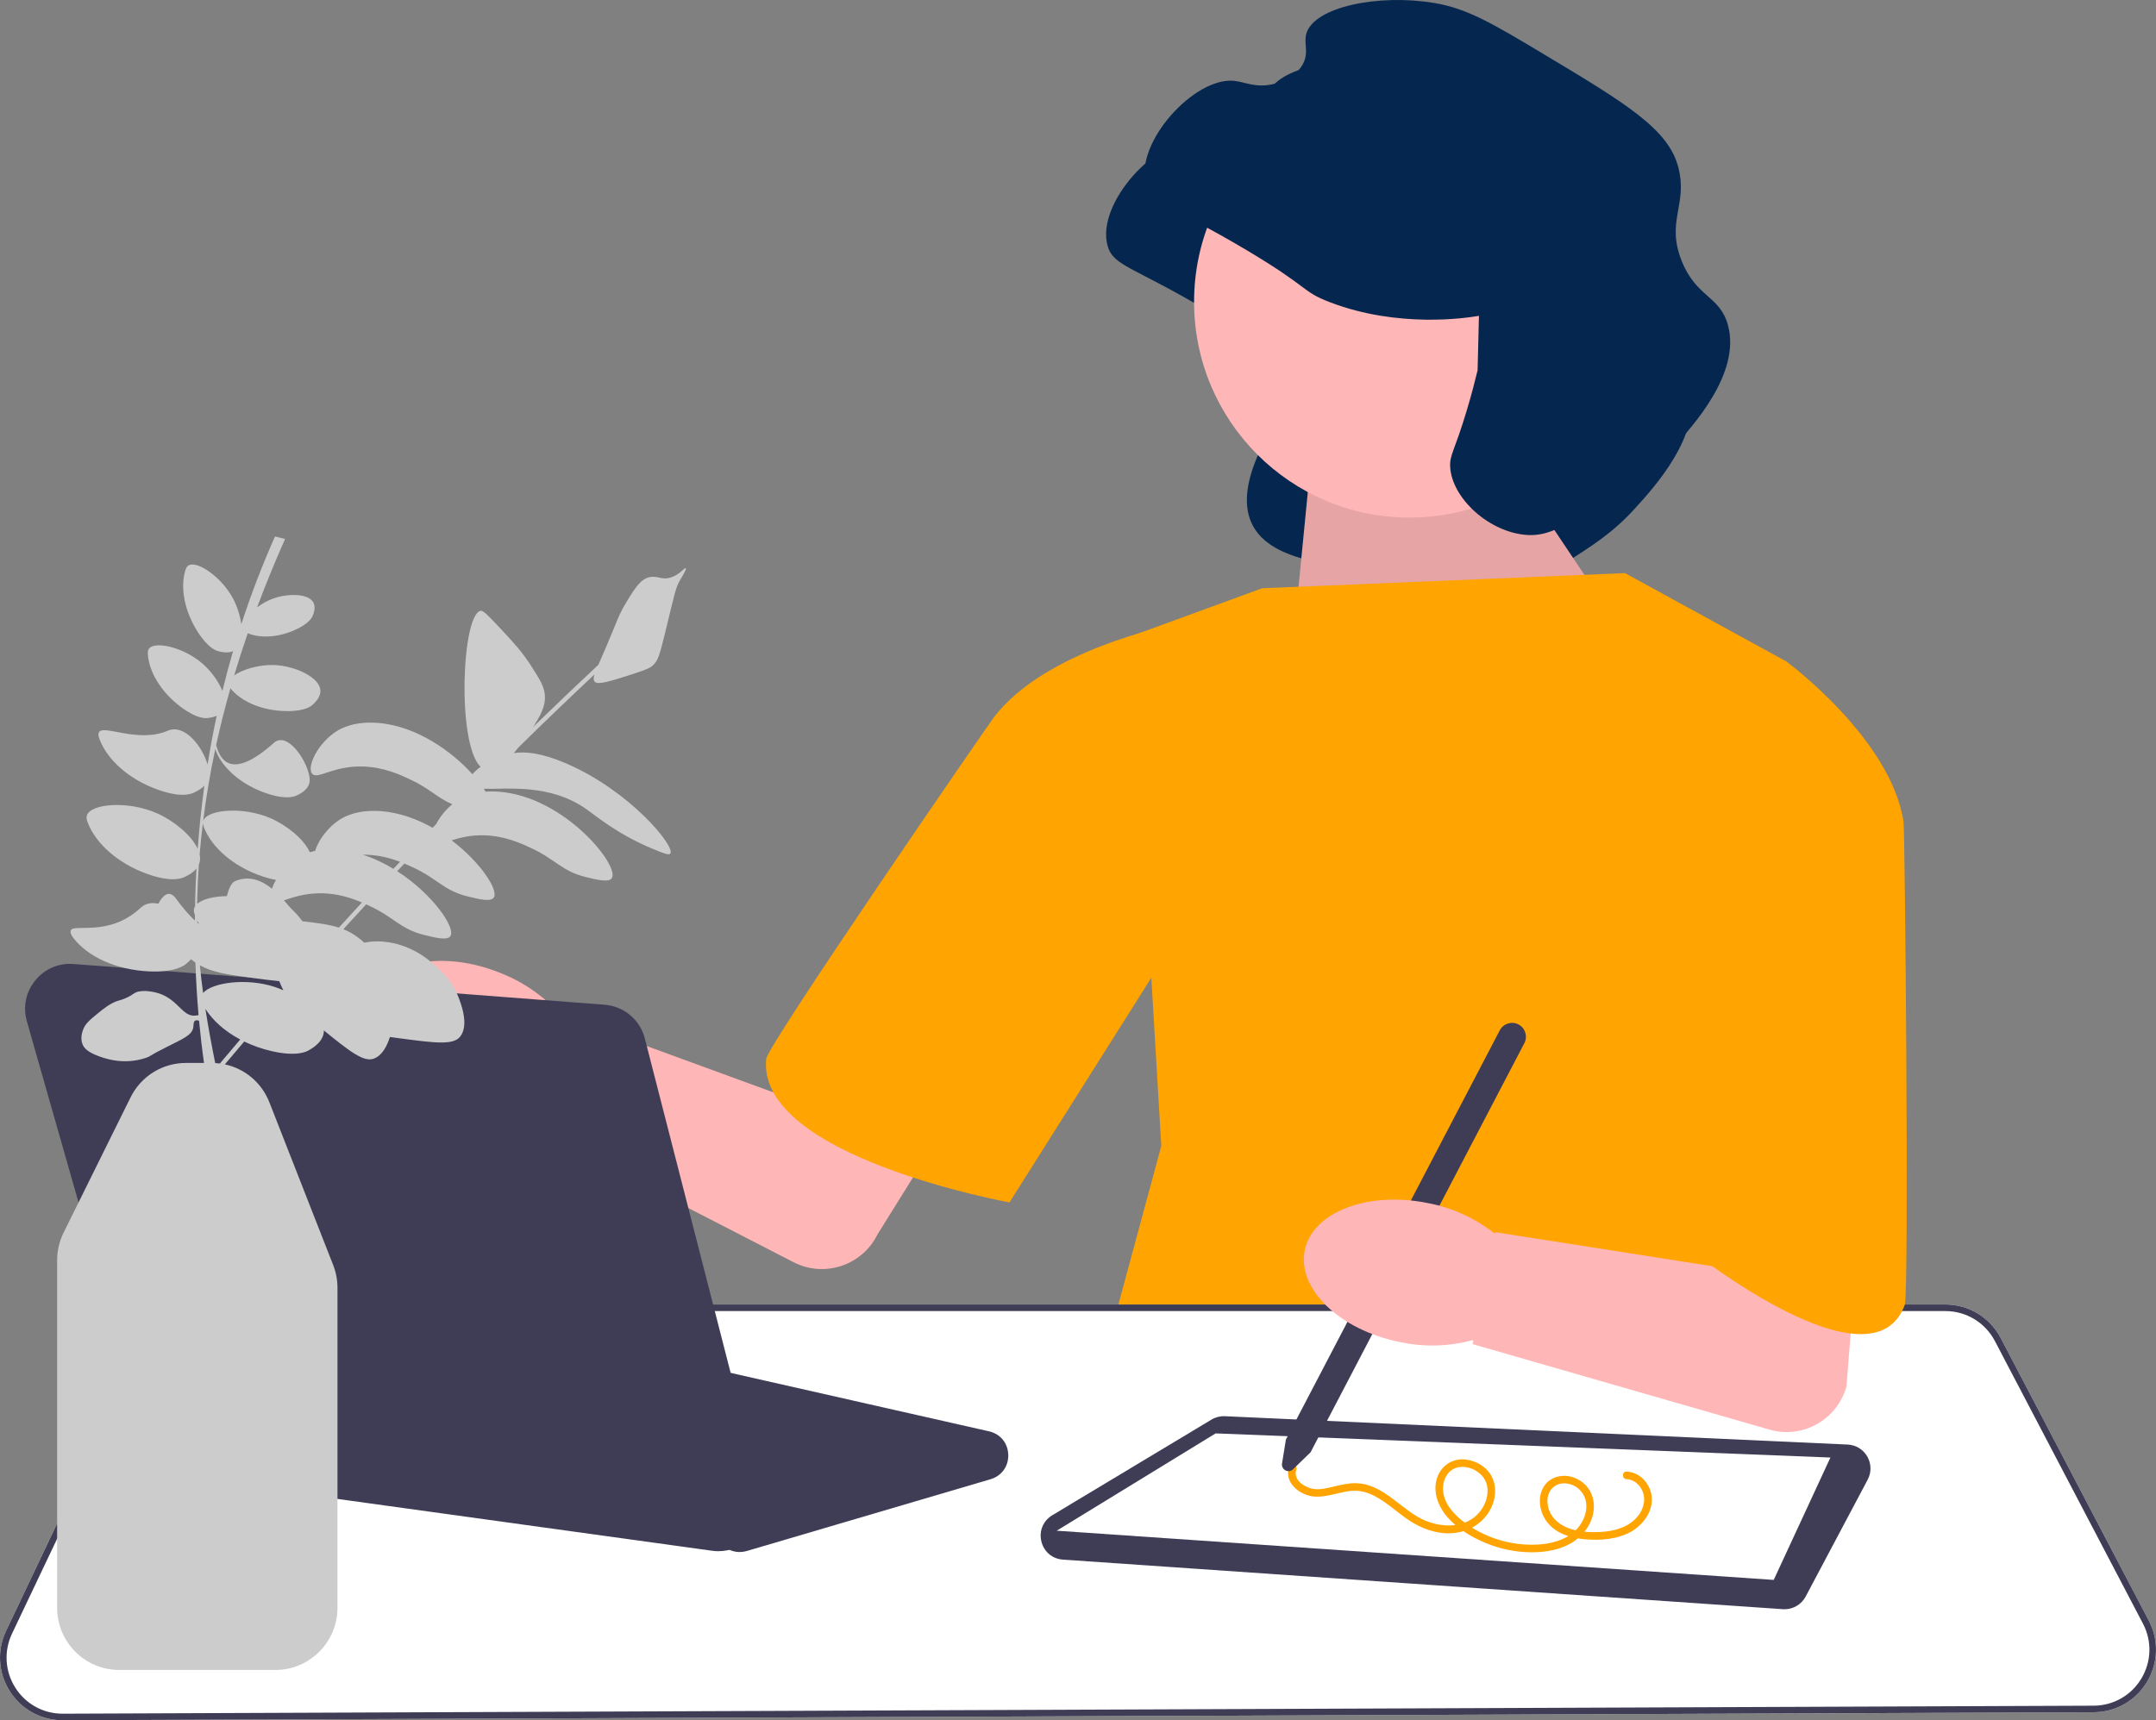 <svg width="213" height="170" viewBox="0 0 213 170" fill="none" xmlns="http://www.w3.org/2000/svg">
<rect x="0" y="0" width="213" height="170" fill="#808080" stroke="none"/>
<g clip-path="url(#clip0_41_4695)">
<path d="M142.32 37.237C142.289 37.242 142.242 37.25 142.185 37.26C141.077 37.443 134.375 38.479 127.619 35.901C124.757 34.809 125.733 34.537 119.359 30.741C111.885 26.29 109.967 26.322 109.411 24.246C108.3 20.102 114.234 13.588 118.161 14.017C119.195 14.13 120.303 14.747 122.025 14.329C122.403 14.237 124.06 13.834 124.868 12.461C125.588 11.236 124.978 10.352 125.268 9.347C126.028 6.71 132.368 5.394 137.926 6.324C141.122 6.859 143.609 8.319 148.451 11.217C156.879 16.262 161.093 18.785 162.04 22.65C162.938 26.313 160.783 27.891 162.35 31.812C163.809 35.463 166.127 35.22 166.924 38.173C168.208 42.926 163.445 48.142 161.461 50.315C159.285 52.698 157.205 54.005 154.443 55.741C150.976 57.92 149.243 59.009 147.159 58.899C143.381 58.698 132.153 59.382 132.007 56.25C131.952 55.077 118.335 56.038 125.04 43.404C125.862 41.854 141.973 43.509 142.186 42.619" fill="#05264E"/>
<path d="M148.84 45.322L160.421 62.621L127.179 69.354L129.296 47.695L148.84 45.322Z" fill="#FFB6B6"/>
<path opacity="0.1" d="M148.84 45.322L160.421 62.621L127.179 69.354L129.296 47.695L148.84 45.322Z" fill="black"/>
<path d="M124.689 58.133L160.543 56.637L176.478 65.365L175.731 121.47L192.413 153.138L108.256 137.179L114.729 113.241L111.742 62.871L124.689 58.133Z" fill="#ffa400"/>
<path d="M0.966 167.127C-0.179 165.32 -0.314 163.088 0.604 161.155L14.25 132.44C15.269 130.297 17.458 128.913 19.828 128.913H192.189C194.493 128.913 196.589 130.182 197.659 132.225L212.286 160.149C213.297 162.079 213.231 164.346 212.108 166.213C210.986 168.081 209.017 169.2 206.84 169.209L6.206 170H6.181C4.054 170 2.106 168.927 0.966 167.127H0.966Z" fill="white"/>
<path d="M0.966 167.127C-0.179 165.32 -0.314 163.088 0.604 161.155L14.25 132.44C15.269 130.297 17.458 128.913 19.828 128.913H192.189C194.493 128.913 196.589 130.182 197.659 132.225L212.286 160.149C213.297 162.079 213.231 164.346 212.108 166.213C210.986 168.081 209.017 169.2 206.84 169.209L6.206 170H6.181C4.054 170 2.106 168.927 0.966 167.127H0.966ZM19.828 129.562C17.707 129.562 15.747 130.801 14.836 132.719L1.19 161.434C0.368 163.164 0.488 165.162 1.513 166.78C2.534 168.391 4.277 169.351 6.181 169.351H6.203L206.838 168.56C208.786 168.552 210.548 167.55 211.553 165.878C212.557 164.207 212.617 162.178 211.712 160.451L197.085 132.527C196.128 130.698 194.252 129.562 192.189 129.562H19.828H19.828Z" fill="#3F3D56"/>
<path d="M176.142 159.023L105.013 154.125C103.963 154.053 103.126 153.344 102.88 152.319C102.634 151.294 103.058 150.281 103.961 149.739L119.689 140.287C120.089 140.047 120.547 139.931 121.011 139.953L182.537 142.754C183.35 142.791 184.077 143.235 184.481 143.944C184.884 144.652 184.897 145.505 184.515 146.225L178.389 157.773C177.978 158.548 177.172 159.028 176.304 159.028C176.251 159.028 176.196 159.026 176.142 159.023Z" fill="#3F3D56"/>
<path d="M104.396 151.268L175.233 156.13L180.835 144.036L120.096 141.651L104.396 151.268Z" fill="white"/>
<path d="M139.255 51.149C151.011 51.149 160.541 41.605 160.541 29.831C160.541 18.058 151.011 8.513 139.255 8.513C127.498 8.513 117.968 18.058 117.968 29.831C117.968 41.605 127.498 51.149 139.255 51.149Z" fill="#FFB6B6"/>
<path d="M146.111 31.211C146.08 31.216 146.033 31.224 145.976 31.233C144.868 31.417 138.166 32.453 131.41 29.875C128.548 28.783 129.524 28.511 123.15 24.715C115.676 20.264 113.758 20.295 113.202 18.22C112.091 14.076 118.025 7.562 121.952 7.991C122.986 8.104 124.094 8.721 125.816 8.302C126.194 8.21 127.851 7.808 128.659 6.434C129.379 5.209 128.769 4.326 129.059 3.321C129.819 0.684 136.159 -0.632 141.717 0.298C144.913 0.832 147.4 2.293 152.242 5.191C160.67 10.236 164.884 12.759 165.831 16.623C166.729 20.287 164.574 21.865 166.141 25.786C167.6 29.437 169.918 29.193 170.715 32.147C171.999 36.9 167.236 42.116 165.252 44.289C163.076 46.672 160.996 47.979 158.234 49.715C154.767 51.894 153.034 52.983 150.95 52.872C147.172 52.671 143.413 49.242 143.267 46.111C143.212 44.937 143.701 44.586 144.911 40.551C145.415 38.87 145.764 37.483 145.977 36.593" fill="#05264E"/>
<path d="M160.7 145.427C162.07 145.481 163.112 146.71 163.188 148.042C163.266 149.423 162.307 150.696 161.154 151.354C159.804 152.125 158.118 152.249 156.598 152.116C155.231 151.997 153.743 151.571 152.863 150.44C152.122 149.488 151.85 148.051 152.48 146.971C153.104 145.9 154.432 145.604 155.543 146.034C156.718 146.488 157.457 147.559 157.465 148.824C157.473 150.227 156.664 151.523 155.529 152.298C154.305 153.134 152.764 153.403 151.307 153.4C149.72 153.396 148.139 153.063 146.679 152.443C145.31 151.862 143.943 151.025 142.965 149.888C142.048 148.821 141.499 147.342 142.008 145.958C142.425 144.824 143.48 144.128 144.689 144.224C145.795 144.312 146.914 144.955 147.405 145.979C147.959 147.134 147.71 148.519 147.005 149.552C146.191 150.744 144.904 151.414 143.475 151.511C141.955 151.614 140.449 151.073 139.198 150.236C138.039 149.462 137.021 148.47 135.778 147.826C135.179 147.515 134.528 147.318 133.85 147.319C132.988 147.32 132.158 147.604 131.319 147.769C130.608 147.908 129.875 147.989 129.173 147.762C128.572 147.567 128.01 147.21 127.632 146.698C127.274 146.214 127.149 145.607 127.351 145.032C127.51 144.581 128.232 144.775 128.072 145.231C127.701 146.282 128.973 147.055 129.863 147.151C130.538 147.225 131.235 147.029 131.886 146.877C132.565 146.718 133.259 146.555 133.961 146.572C136.449 146.633 138.093 148.763 140.098 149.918C142.206 151.132 145.294 151.217 146.585 148.804C147.054 147.927 147.151 146.762 146.506 145.943C145.97 145.261 145.016 144.852 144.152 144.985C143.067 145.151 142.527 146.186 142.566 147.215C142.614 148.474 143.491 149.497 144.426 150.252C146.506 151.931 149.266 152.786 151.927 152.636C153.176 152.565 154.503 152.24 155.473 151.407C156.311 150.688 156.883 149.518 156.681 148.397C156.507 147.427 155.695 146.692 154.714 146.594C153.71 146.494 152.925 147.208 152.88 148.212C152.83 149.342 153.5 150.285 154.471 150.799C155.571 151.382 156.904 151.454 158.123 151.391C159.417 151.323 160.766 150.981 161.672 149.995C162.444 149.153 162.737 147.904 162.025 146.929C161.711 146.499 161.239 146.197 160.7 146.175C160.221 146.156 160.219 145.408 160.7 145.427Z" fill="#ffa400"/>
<path d="M126.657 144.626L127.038 142.267L148.17 101.817C148.52 101.147 149.35 100.887 150.019 101.238C150.688 101.588 150.947 102.419 150.597 103.089L129.474 143.521L127.747 145.197C127.543 145.394 127.248 145.437 126.997 145.305C126.745 145.173 126.612 144.906 126.657 144.626H126.657Z" fill="#3F3D56"/>
<path d="M141.062 118.89C143.446 119.34 145.688 120.355 147.6 121.85L147.708 121.873L147.73 121.766L170.761 125.379L169.093 94.699L186.548 85.124L182.422 136.984C181.528 140.296 178.096 142.23 174.806 141.276L145.488 132.83L145.561 132.469L145.458 132.442C143.115 133.074 140.655 133.136 138.283 132.621C132.333 131.415 128.132 127.363 128.898 123.571C129.665 119.779 135.11 117.683 141.062 118.89V118.89Z" fill="#FFB6B6"/>
<path d="M156.808 70.85L176.478 65.364C176.478 65.364 186.811 72.97 188.056 81.199C188.204 82.177 188.615 127.765 188.18 128.95C184.963 137.732 167.266 123.714 167.266 123.714L156.808 70.85Z" fill="#ffa400"/>
<path d="M71.489 152.786L69.45 151.036H69.45C69.147 150.775 68.778 150.602 68.383 150.536L22.947 142.952C21.91 142.779 21.144 142.029 20.948 140.995C20.752 139.96 21.19 138.981 22.091 138.439L38.301 128.699C38.843 128.374 39.48 128.271 40.097 128.411L97.706 141.445C98.826 141.699 99.573 142.605 99.61 143.754C99.646 144.904 98.958 145.856 97.857 146.181L73.769 153.276C73.541 153.343 73.308 153.376 73.077 153.376C72.502 153.376 71.939 153.172 71.489 152.786Z" fill="#3F3D56"/>
<path d="M49.609 96.222C51.861 97.125 53.864 98.556 55.451 100.393L55.552 100.437L55.594 100.336L77.492 108.346L100.873 70.433L113.798 78.456L86.689 121.992C85.172 125.068 81.431 126.301 78.387 124.727L51.256 110.757L51.398 110.416L51.303 110.369C48.882 110.536 46.456 110.119 44.228 109.154C38.624 106.818 35.285 102.028 36.771 98.456C38.256 94.884 44.003 93.884 49.609 96.222L49.609 96.222Z" fill="#FFB6B6"/>
<path d="M125.954 77.278L115.612 61.79C115.612 61.79 103.306 64.23 98.237 70.825C97.603 71.649 75.837 103.263 75.697 104.643C74.716 114.301 99.731 118.826 99.731 118.826L125.954 77.278Z" fill="#ffa400"/>
<path d="M70.364 153.251L18.281 146.042C16.538 145.801 15.099 144.55 14.615 142.855L2.653 100.925C2.248 99.504 2.55 98.033 3.483 96.888C4.416 95.743 5.795 95.151 7.267 95.264L59.741 99.29C61.639 99.435 63.233 100.774 63.706 102.621L75.278 147.734C75.647 149.174 75.278 150.695 74.29 151.805C73.439 152.76 72.233 153.293 70.975 153.293C70.773 153.293 70.568 153.28 70.364 153.251Z" fill="#3F3D56"/>
<path d="M58.755 67.368C59.059 67.703 60.164 67.361 62.361 66.664C64.031 66.134 64.288 65.942 64.447 65.803C65.006 65.317 65.152 64.806 65.705 62.549C66.698 58.496 66.729 58.094 67.239 57.234C67.414 56.938 67.858 56.232 67.75 56.144C67.638 56.054 67.159 56.79 66.272 57.068C65.407 57.339 65.018 56.905 64.28 57.016C63.325 57.158 62.758 58.066 61.868 59.535C61.08 60.836 60.981 61.36 59.876 63.945C59.563 64.677 59.311 65.244 59.118 65.692C56.949 67.719 54.797 69.774 52.666 71.846C52.707 71.783 52.745 71.724 52.779 71.672C53.723 70.22 53.852 69.442 53.838 68.858C53.816 67.913 53.365 67.194 52.465 65.793C51.582 64.42 50.746 63.514 49.739 62.433C48.419 61.016 47.758 60.307 47.495 60.354C45.618 60.687 45.116 73.492 47.478 75.782C47.147 76.019 46.872 76.268 46.673 76.512C44.651 74.263 41.186 71.751 37.348 71.441C34.982 71.251 33.676 71.994 33.27 72.25C31.393 73.43 30.278 75.793 30.838 76.46C31.361 77.082 32.87 75.668 35.828 75.746C37.892 75.8 39.505 76.55 40.462 76.996C42.47 77.93 43.204 78.848 44.685 79.477C43.991 80.049 43.441 80.764 43.096 81.431C42.976 81.555 42.857 81.679 42.737 81.802C41.21 80.94 39.489 80.308 37.686 80.162C35.32 79.972 34.014 80.715 33.608 80.971C32.343 81.766 31.427 83.098 31.133 84.086C30.942 84.125 30.764 84.169 30.602 84.216C30.028 82.918 28.322 81.55 26.735 80.86C24.004 79.673 20.456 79.988 20.077 81.117C20.065 81.153 20.062 81.188 20.056 81.224C20.356 78.805 20.762 76.402 21.27 74.017C21.287 74.085 21.309 74.154 21.338 74.227C22.012 75.923 23.834 77.55 26.317 78.395C28.266 79.058 29.082 78.714 29.29 78.618C29.488 78.526 30.344 78.159 30.553 77.427C30.942 76.071 28.562 72.064 27.06 73.408C22.236 77.727 21.574 74.23 21.353 73.641C21.763 71.756 22.235 69.881 22.765 68.017C22.774 68.029 22.782 68.04 22.791 68.052C23.845 69.332 25.873 70.233 28.257 70.273C30.127 70.305 30.739 69.78 30.892 69.639C31.037 69.505 31.676 68.948 31.654 68.257C31.615 66.975 29.338 65.932 27.517 65.751C25.838 65.584 24.03 66.099 23.134 66.75C23.551 65.355 23.999 63.965 24.477 62.581C25.703 63.082 27.438 63.015 29.142 62.252C30.548 61.622 30.822 61.018 30.887 60.86C30.949 60.709 31.231 60.071 30.975 59.563C30.499 58.621 28.439 58.637 27.017 59.137C26.432 59.344 25.876 59.661 25.399 60.019C26.247 57.751 27.171 55.5 28.164 53.264L27.168 53.015C25.899 55.87 24.792 58.763 23.841 61.688C23.723 60.83 23.426 59.916 23.036 59.174C21.888 56.991 19.437 55.353 18.608 55.885C18.442 55.991 18.373 56.164 18.31 56.37C17.802 58.028 18.184 60.32 19.522 62.425C20.573 64.078 21.381 64.31 21.592 64.362C21.77 64.407 22.457 64.597 23.021 64.352C22.642 65.655 22.291 66.963 21.971 68.278C21.585 67.32 20.826 66.299 20.023 65.594C18.172 63.967 15.298 63.315 14.714 64.108C14.597 64.267 14.594 64.454 14.608 64.669C14.726 66.399 15.902 68.402 17.904 69.889C19.475 71.056 20.313 70.983 20.529 70.956C20.655 70.941 21.039 70.903 21.408 70.735C21.065 72.332 20.765 73.937 20.506 75.549C19.988 73.746 18.227 71.497 16.565 72.212C13.616 73.482 10.149 71.532 9.768 72.385C9.668 72.606 9.751 72.835 9.846 73.084C10.61 75.082 12.72 77.017 15.617 78.045C17.891 78.852 18.853 78.462 19.098 78.353C19.26 78.28 19.795 78.057 20.193 77.641C19.907 79.712 19.687 81.794 19.532 83.884C18.918 82.539 17.186 81.123 15.564 80.393C12.72 79.112 9.001 79.392 8.588 80.569C8.505 80.805 8.57 81.032 8.668 81.287C9.452 83.338 11.618 85.324 14.592 86.38C16.926 87.208 17.913 86.808 18.164 86.695C18.348 86.613 18.995 86.342 19.408 85.828C19.355 86.794 19.314 87.762 19.288 88.732C19.281 89.008 19.277 89.284 19.271 89.561C19.238 89.615 19.209 89.67 19.189 89.728C19.11 89.965 19.164 90.193 19.257 90.442C19.255 90.618 19.254 90.793 19.253 90.969C18.733 90.496 18.112 89.786 17.365 88.774C16.692 87.861 16.052 88.531 15.641 89.308C14.997 89.165 14.382 89.254 13.899 89.706C10.658 92.738 7.023 91.129 6.972 92.033C6.957 92.294 7.097 92.501 7.273 92.726C8.688 94.537 11.466 95.857 14.766 95.996C17.356 96.106 18.221 95.401 18.437 95.211C18.514 95.145 18.684 95.001 18.869 94.799C19.017 94.917 19.162 95.025 19.306 95.123C19.363 96.859 19.465 98.592 19.616 100.322C19.494 100.333 19.376 100.354 19.288 100.363C18.034 100.491 17.611 98.796 15.716 98.176C15.086 97.971 13.874 97.746 13.235 98.176C13.143 98.238 12.829 98.471 12.342 98.673C12.054 98.793 11.834 98.848 11.746 98.872C10.969 99.085 10.249 99.669 9.762 100.064C8.846 100.807 8.389 101.179 8.174 101.853C8.106 102.066 7.916 102.663 8.174 103.245C8.296 103.52 8.578 103.929 9.662 104.338C10.307 104.581 12.186 105.291 14.426 104.537C14.936 104.365 14.546 104.427 16.51 103.444C18.054 102.67 18.958 102.301 19.09 101.555C19.137 101.293 19.09 100.974 19.288 100.86C19.399 100.796 19.533 100.827 19.666 100.875C19.796 102.266 19.958 103.655 20.155 105.041H18.387C16.041 105.041 13.935 106.349 12.893 108.455L6.282 121.813C5.864 122.656 5.644 123.599 5.644 124.54V158.887C5.644 162.274 8.395 165.029 11.776 165.029H27.208C30.589 165.029 33.34 162.274 33.34 158.887V127.26C33.34 126.489 33.198 125.734 32.916 125.016L26.616 108.939C25.851 106.989 24.196 105.61 22.218 105.183C22.852 104.429 23.488 103.677 24.128 102.926C24.935 103.316 25.822 103.636 26.776 103.86C29.3 104.455 30.282 103.925 30.53 103.779C30.767 103.64 31.795 103.075 31.97 102.133C31.988 102.032 31.995 101.93 31.994 101.827C34.579 103.931 35.928 104.969 36.913 104.623C37.76 104.326 38.243 103.351 38.52 102.477C38.81 102.517 39.116 102.558 39.443 102.602C42.984 103.075 44.768 103.295 45.45 102.455C46.395 101.293 45.498 99.051 45.251 98.434C44.714 97.091 43.888 96.274 43.375 95.777C42.708 95.132 40.809 93.293 37.818 93.048C37.168 92.994 36.584 93.035 35.989 93.16C35.782 92.97 35.563 92.784 35.322 92.607C34.864 92.27 34.41 92.021 33.922 91.826C34.671 91.005 35.421 90.186 36.175 89.371C36.295 89.425 36.408 89.478 36.512 89.526C38.982 90.675 39.525 91.8 41.901 92.393C42.978 92.661 44.198 92.966 44.5 92.508C45.037 91.696 42.759 88.353 39.239 86.091C39.477 85.839 39.715 85.588 39.953 85.337C40.275 85.472 40.558 85.604 40.8 85.716C43.27 86.865 43.813 87.99 46.188 88.583C47.266 88.851 48.486 89.156 48.788 88.698C49.267 87.973 47.505 85.233 44.62 83.044C45.412 82.792 46.463 82.512 47.824 82.548C49.888 82.602 51.501 83.352 52.458 83.798C54.928 84.947 55.471 86.072 57.846 86.664C58.924 86.933 60.144 87.237 60.446 86.779C61.244 85.572 55.826 78.766 49.344 78.243C48.841 78.203 48.389 78.206 47.98 78.237C47.924 78.143 47.862 78.047 47.798 77.949C49.991 78.019 54.273 77.391 57.919 79.954C58.97 80.694 61.011 82.432 64.429 83.86C65.521 84.317 66.07 84.541 66.221 84.354C66.763 83.683 62.261 78.16 55.927 75.44C53.416 74.361 51.864 74.259 50.76 74.423C50.93 74.228 51.096 74.028 51.256 73.827C53.722 71.404 56.219 69.007 58.739 66.642C58.617 67.02 58.621 67.221 58.755 67.368ZM27.104 97.519C24.318 96.615 20.945 97.101 20.066 98.128C19.942 97.217 19.834 96.305 19.745 95.391C21.014 96.101 22.338 96.291 24.85 96.627C25.92 96.77 26.827 96.889 27.595 96.964C27.698 97.244 27.808 97.496 27.935 97.736C27.95 97.764 27.966 97.791 27.981 97.818L27.959 97.844C27.672 97.72 27.386 97.61 27.104 97.519H27.104ZM19.703 85.283C19.782 85.019 19.784 84.738 19.723 84.448C19.81 83.398 19.918 82.351 20.046 81.308C20.043 81.467 20.093 81.627 20.162 81.801C20.937 83.749 23.029 85.618 25.882 86.588C26.414 86.769 26.87 86.883 27.263 86.953C27.09 87.255 26.958 87.549 26.87 87.821C25.898 87.038 24.646 86.47 23.226 87.073C22.839 87.237 22.61 87.838 22.41 88.557C21.099 88.579 20.002 88.854 19.48 89.317C19.483 89.124 19.482 88.931 19.487 88.737C19.516 87.633 19.571 86.532 19.647 85.435C19.668 85.385 19.687 85.335 19.703 85.283H19.703ZM19.484 90.963C19.54 91.079 19.602 91.195 19.666 91.309C19.608 91.266 19.548 91.22 19.487 91.17C19.485 91.101 19.485 91.032 19.484 90.963ZM21.724 105.098C21.571 105.078 21.417 105.063 21.261 105.054C20.902 103.269 20.57 101.484 20.293 99.697C21.023 100.857 22.214 101.919 23.732 102.724C23.058 103.514 22.391 104.305 21.724 105.098H21.724ZM33.481 91.668C32.531 91.362 31.417 91.216 29.874 91.037C29.483 90.493 29.08 90.091 28.782 89.803C28.62 89.647 28.373 89.337 28.052 88.974C28.883 88.707 30.125 88.231 31.878 88.277C33.472 88.319 34.795 88.775 35.757 89.186C34.995 90.01 34.237 90.838 33.481 91.668ZM38.865 85.857C37.932 85.292 36.919 84.808 35.854 84.468C35.957 84.467 36.059 84.464 36.166 84.467C37.488 84.502 38.623 84.822 39.521 85.164C39.302 85.395 39.083 85.625 38.865 85.857Z" fill="#CCCCCC"/>
</g>
<defs>
<clipPath id="clip0_41_4695">
<rect width="213" height="170" fill="white"/>
</clipPath>
</defs>
</svg>
